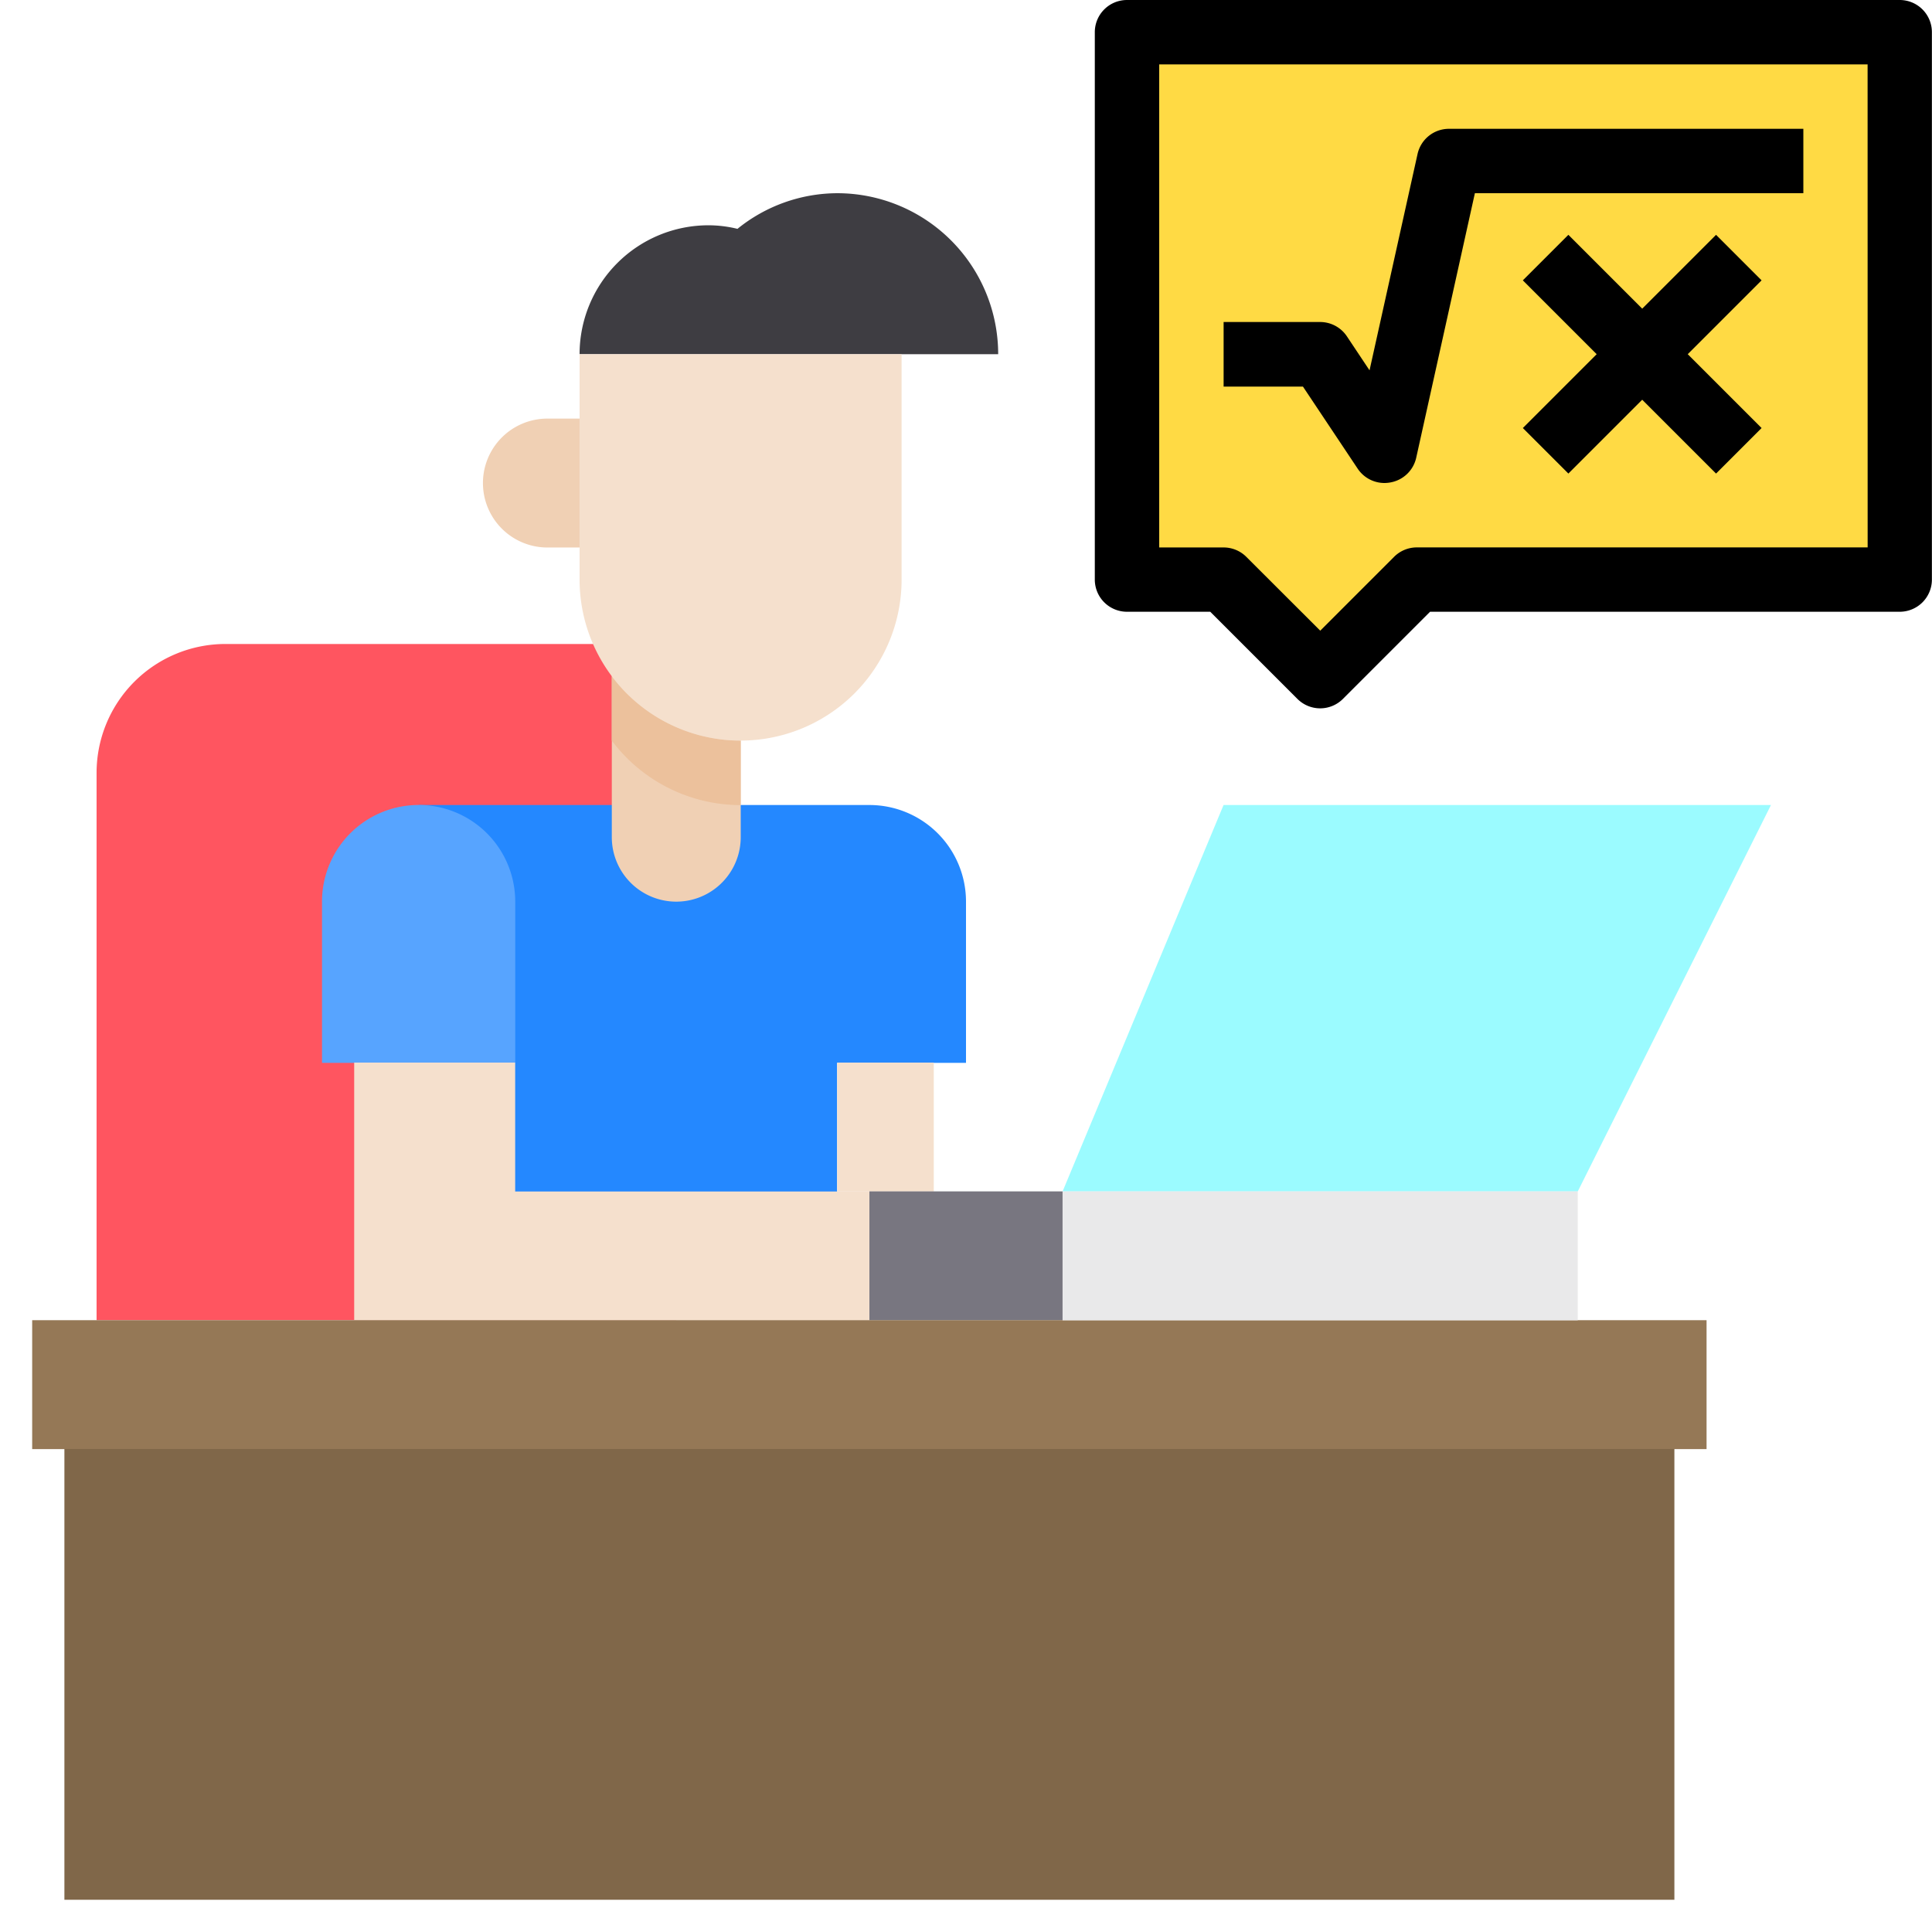 <svg xmlns="http://www.w3.org/2000/svg" width="37.468" height="37.468" viewBox="0 0 37.468 37.468">
  <g id="man-learning-online-laptop-education" transform="translate(-2 -2)">
    <path id="Path_553" data-name="Path 553" d="M7.5,22H16.24V35.114H5V24.5A2.5,2.5,0,0,1,7.5,22Z" transform="translate(-1.127 -7.511)" fill="#ff5560"/>
    <path id="Path_554" data-name="Path 554" d="M25.616,28.873V32h-2.5v2.5H15V27h8.742A1.873,1.873,0,0,1,25.616,28.873Z" transform="translate(-4.882 -9.388)" fill="#2488ff"/>
    <path id="Path_555" data-name="Path 555" d="M29.873,35v2.5H28V35Z" transform="translate(-9.764 -12.393)" fill="#f5e0cd"/>
    <path id="Path_556" data-name="Path 556" d="M18.873,15v2.5h-.624a1.249,1.249,0,0,1,0-2.5Z" transform="translate(-5.633 -4.882)" fill="#f0d0b4"/>
    <path id="Path_557" data-name="Path 557" d="M28.118,11.122H20a2.5,2.5,0,0,1,2.5-2.5,2.388,2.388,0,0,1,.562.069A3.09,3.09,0,0,1,25,8,3.122,3.122,0,0,1,28.118,11.122Z" transform="translate(-6.76 -2.253)" fill="#3e3d42"/>
    <path id="Path_558" data-name="Path 558" d="M15.747,28.873V32H12V28.873a1.873,1.873,0,1,1,3.747,0Z" transform="translate(-3.755 -9.388)" fill="#57a4ff"/>
    <path id="Path_559" data-name="Path 559" d="M29,39h3.747v2.5H29Z" transform="translate(-10.14 -13.895)" fill="#787680"/>
    <path id="Path_560" data-name="Path 560" d="M22.991,37.5V40H13V35h3.122v2.5h6.869Z" transform="translate(-4.131 -12.393)" fill="#f5e0cd"/>
    <path id="Path_561" data-name="Path 561" d="M3,43H35.472v2.5H3Z" transform="translate(-0.376 -15.397)" fill="#957856"/>
    <path id="Path_562" data-name="Path 562" d="M4,47H35.223v8.742H4Z" transform="translate(-0.751 -16.899)" fill="#806749"/>
    <path id="Path_563" data-name="Path 563" d="M48.738,27l-3.747,7.494H35L38.122,27Z" transform="translate(-12.393 -9.388)" fill="#9bfbff"/>
    <path id="Path_564" data-name="Path 564" d="M35,39h9.991v2.5H35Z" transform="translate(-12.393 -13.895)" fill="#e9e9ea"/>
    <path id="Path_565" data-name="Path 565" d="M51.987,3V13.616H42.62l-1.873,1.873-1.873-1.873H37V3Z" transform="translate(-13.144 -0.376)" fill="#ffda44"/>
    <path id="Path_566" data-name="Path 566" d="M23.5,21v4.371a1.249,1.249,0,1,1-2.5,0V21Z" transform="translate(-7.135 -7.135)" fill="#f0d0b4"/>
    <path id="Path_567" data-name="Path 567" d="M21,23v1.249A3.129,3.129,0,0,0,23.5,25.5V24.249A3.129,3.129,0,0,1,21,23Z" transform="translate(-7.135 -7.886)" fill="#ecc19c"/>
    <path id="Path_568" data-name="Path 568" d="M20,13h6.245v4.371a3.122,3.122,0,0,1-6.245,0Z" transform="translate(-6.76 -4.131)" fill="#f5e0cd"/>
    <path id="Path_569" data-name="Path 569" d="M36.9,19.77a.624.624,0,0,0-.556-.905H25.73a.616.616,0,0,0-.575.387l-2.966,7.106H20.734V25.109a.624.624,0,0,0,.624-.624V21.363a2.5,2.5,0,0,0-2.5-2.5H16.987v-.056a3.751,3.751,0,0,0,3.122-3.691V11.371h1.249a.624.624,0,0,0,.624-.624A3.747,3.747,0,0,0,18.236,7a3.656,3.656,0,0,0-2.092.656,3.038,3.038,0,0,0-.406-.031,3.122,3.122,0,0,0-3.122,3.122v.624a1.873,1.873,0,1,0,0,3.747,4.145,4.145,0,0,0,.056.624h-6.3a3.122,3.122,0,0,0-3.122,3.122v9.991H2.624A.624.624,0,0,0,2,29.481v2.5a.624.624,0,0,0,.624.624v8.118a.624.624,0,0,0,.624.624H34.472a.624.624,0,0,0,.624-.624V32.6a.624.624,0,0,0,.624-.624v-2.5a.624.624,0,0,0-.624-.624H33.223V27.133Zm-24.285-5.9a.624.624,0,1,1,0-1.249ZM23.232,27.607h8.742v1.249H23.232Zm-1.249,0v1.249h-2.5V27.607ZM18.86,26.358V25.109h.624v1.249ZM15.738,8.873a2.061,2.061,0,0,1,.418.05.624.624,0,0,0,.531-.119,2.477,2.477,0,0,1,3.965,1.318H13.971a1.882,1.882,0,0,1,1.767-1.249Zm-1.873,2.5h5v3.747a2.5,2.5,0,0,1-5,0Zm1.873,7.437v1.305a.624.624,0,0,1-.624.624.593.593,0,0,1-.443-.194.579.579,0,0,1-.181-.431V18.359a3.737,3.737,0,0,0,1.249.45Zm-1.955,2.623a1.855,1.855,0,0,0,1.33.556,1.879,1.879,0,0,0,1.873-1.873H18.86a1.253,1.253,0,0,1,1.249,1.249v2.5H18.86v-.624H17.612v3.122h-5v-5a2.439,2.439,0,0,0-.35-1.249h.974a1.845,1.845,0,0,0,.543,1.318Zm-4.29,3.678h1.873v1.873a.624.624,0,0,0,.624.624h6.245v1.249H9.494ZM8.869,23.86v-2.5a1.249,1.249,0,0,1,2.5,0v2.5Zm-4.371-5a1.879,1.879,0,0,1,1.873-1.873h6.75c.037.062.075.131.119.194v1.68H10.118a2.5,2.5,0,0,0-2.5,2.5v3.122a.624.624,0,0,0,.624.624v3.747H4.5ZM33.848,40.1H3.873V32.6H33.848Zm.624-9.991v1.249H3.249V30.105Zm-2.261-3.747H23.544l2.6-6.245h9.186Z" transform="translate(0 -1.878)" fill="none"/>
    <path id="Path_570" data-name="Path 570" d="M51.612,2H36.624A.624.624,0,0,0,36,2.624V13.24a.624.624,0,0,0,.624.624h1.615l1.69,1.69a.624.624,0,0,0,.883,0l1.69-1.69h9.108a.624.624,0,0,0,.624-.624V2.624A.624.624,0,0,0,51.612,2Zm-.624,10.616H42.245a.624.624,0,0,0-.441.183l-1.432,1.432L38.939,12.8a.624.624,0,0,0-.441-.183H37.249V3.249H50.987Z" transform="translate(-12.768)"/>
    <path id="Path_571" data-name="Path 571" d="M42.6,12.591a.624.624,0,0,0,.52.278.656.656,0,0,0,.115-.011.624.624,0,0,0,.5-.478l1.138-5.131h6.37V6H44.371a.624.624,0,0,0-.61.489l-.931,4.195-.437-.656a.624.624,0,0,0-.52-.281H40V11h1.539Z" transform="translate(-14.27 -1.502)"/>
    <path id="Path_572" data-name="Path 572" d="M53.04,9.293l-1.432,1.432L50.176,9.293l-.883.883,1.432,1.432L49.293,13.04l.883.883,1.432-1.432,1.432,1.432.883-.883-1.432-1.432,1.432-1.432Z" transform="translate(-17.76 -2.739)"/>
  </g>
</svg>
